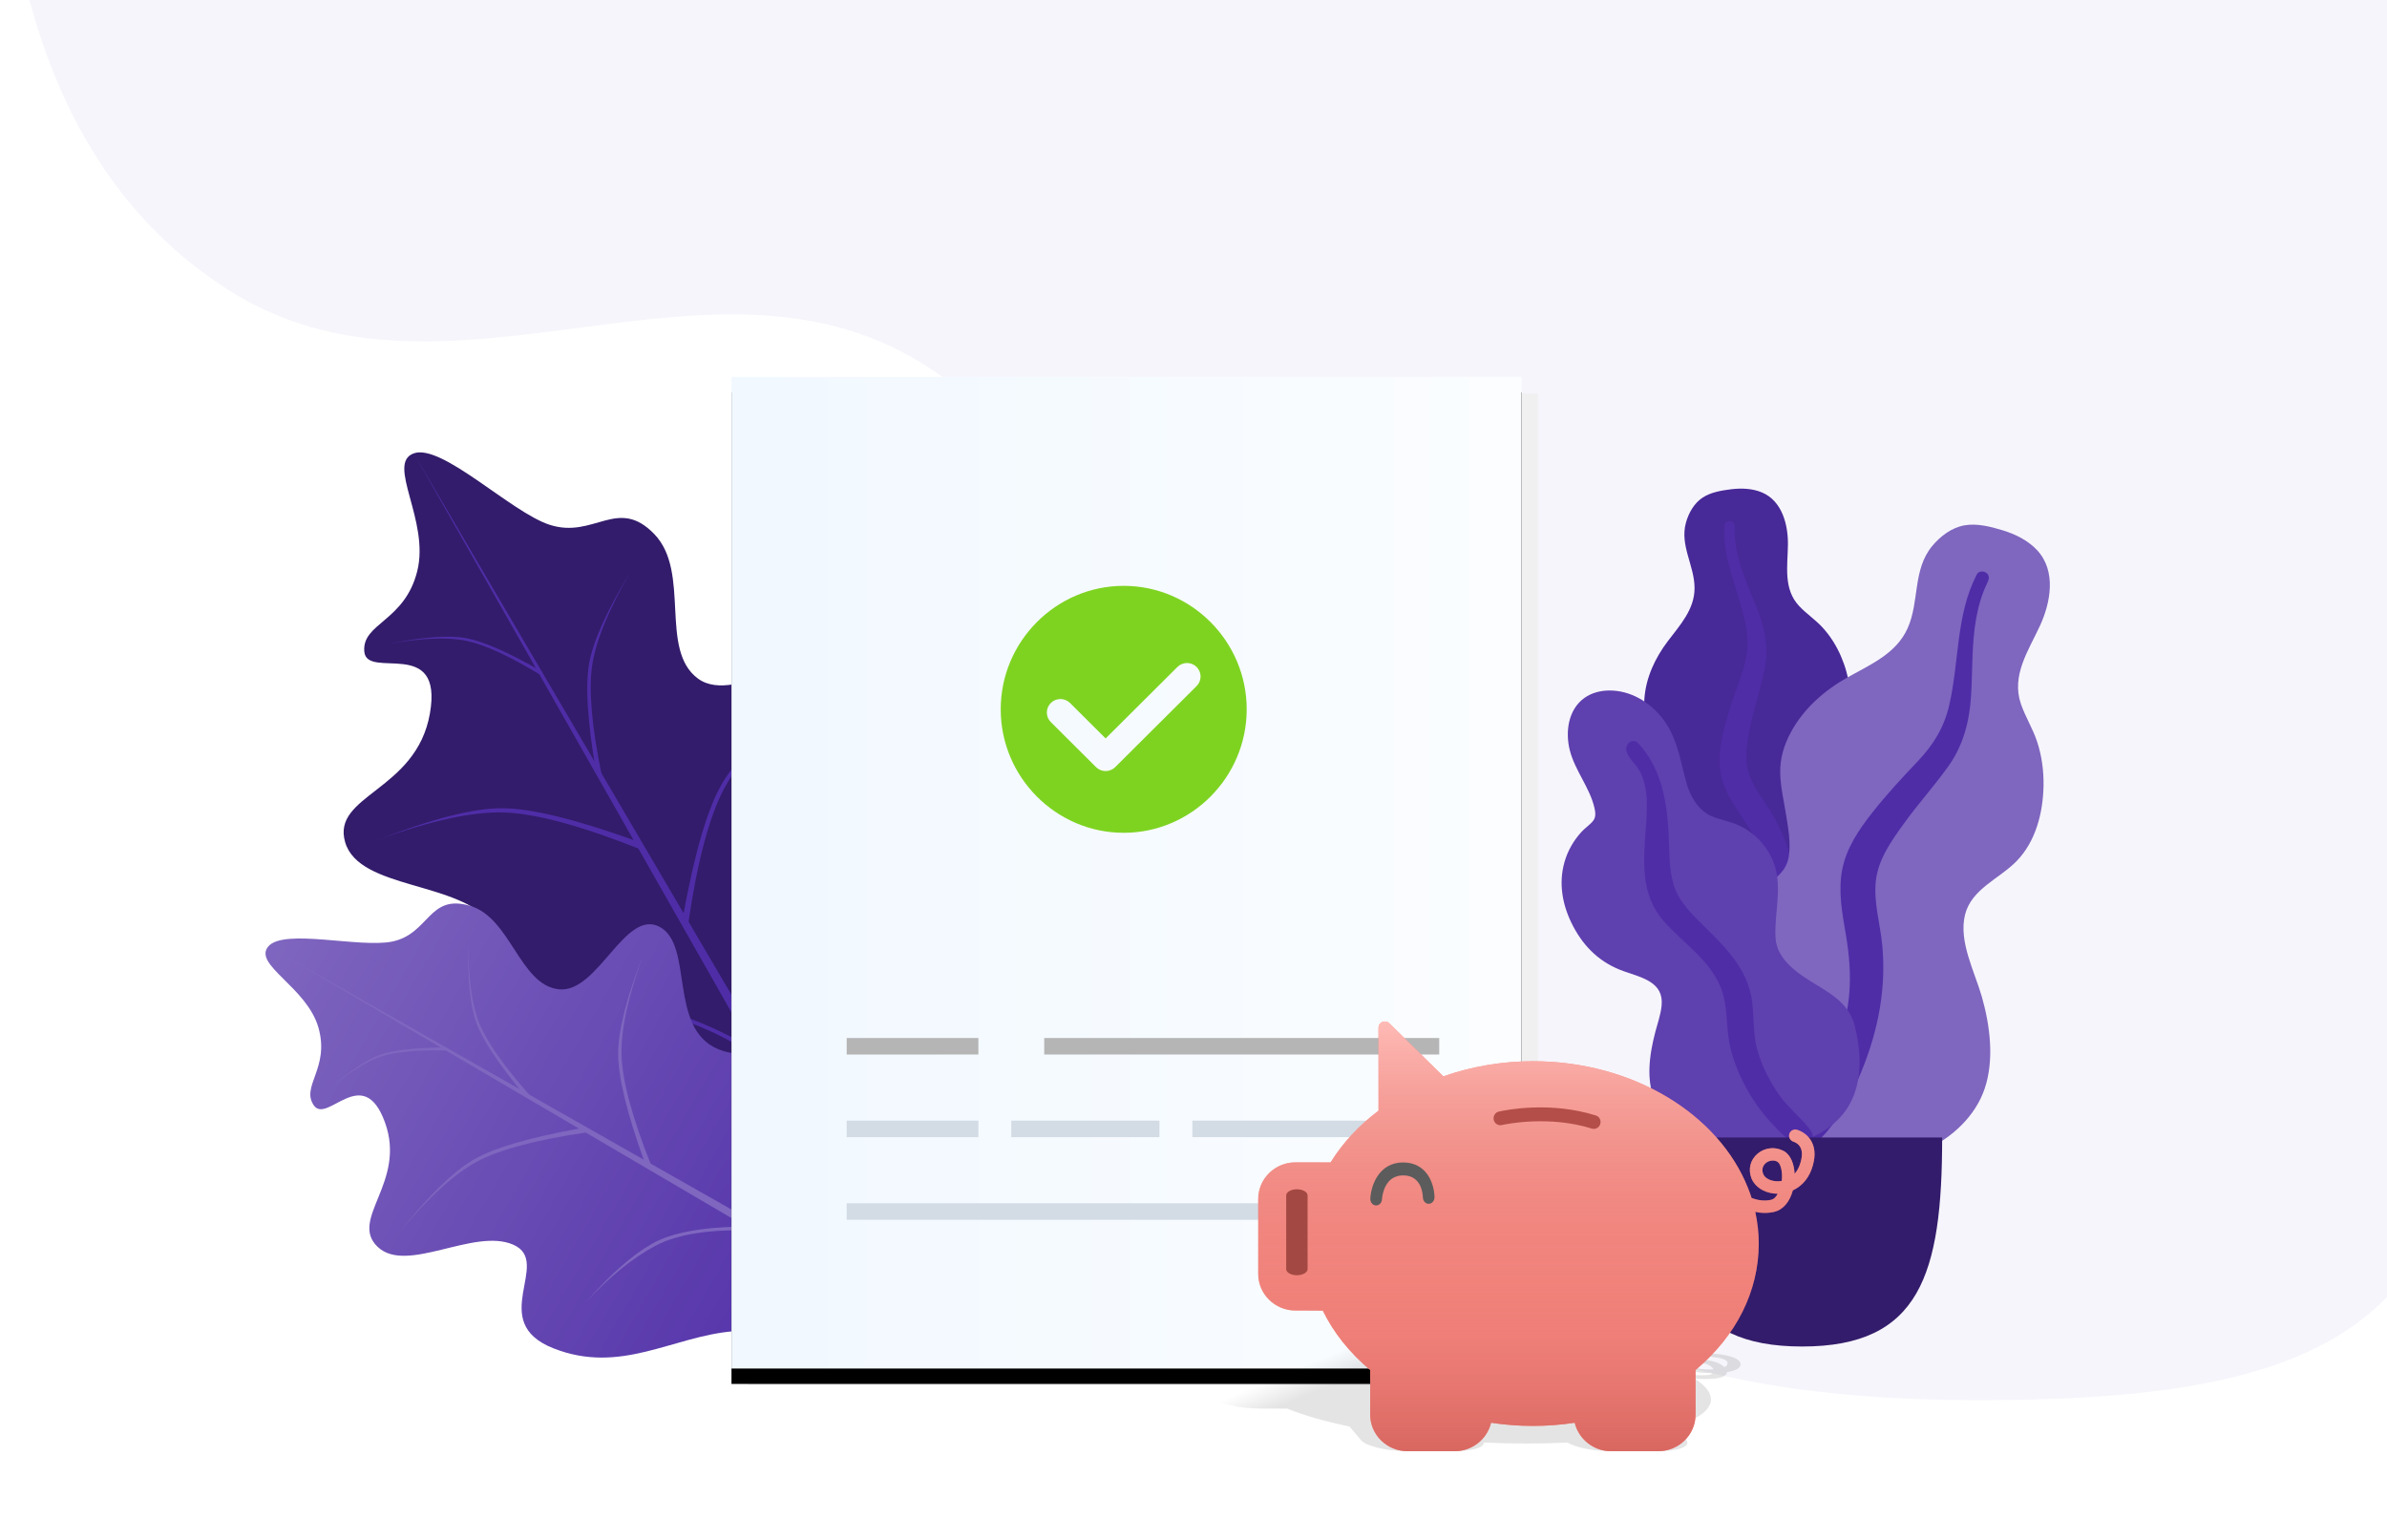 <svg xmlns="http://www.w3.org/2000/svg" xmlns:xlink="http://www.w3.org/1999/xlink" width="155" height="100" viewBox="0 0 155 100">
  <defs>
    <linearGradient id="ic_popup_kyc_verified-a" x1="50%" x2="50%" y1="0%" y2="100%">
      <stop offset="0%" stop-color="#7F66BF"/>
      <stop offset="100%" stop-color="#4F2DA7"/>
    </linearGradient>
    <linearGradient id="ic_popup_kyc_verified-d" x1="2.699%" x2="98.049%" y1="50%" y2="50%">
      <stop offset="0%" stop-color="#F1F8FF"/>
      <stop offset="100%" stop-color="#FBFDFF"/>
    </linearGradient>
    <rect id="ic_popup_kyc_verified-c" width="51.303" height="64.393"/>
    <filter id="ic_popup_kyc_verified-b" width="113.6%" height="110.9%" x="-6.8%" y="-3.9%" filterUnits="objectBoundingBox">
      <feOffset dy="1" in="SourceAlpha" result="shadowOffsetOuter1"/>
      <feGaussianBlur in="shadowOffsetOuter1" result="shadowBlurOuter1" stdDeviation="1"/>
      <feColorMatrix in="shadowBlurOuter1" values="0 0 0 0 0   0 0 0 0 0   0 0 0 0 0  0 0 0 0.044 0"/>
    </filter>
    <linearGradient id="ic_popup_kyc_verified-e" x1="13.673%" x2="23.749%" y1="47.172%" y2="52.828%">
      <stop offset="0%" stop-opacity="0"/>
      <stop offset="100%" stop-opacity=".105"/>
    </linearGradient>
    <linearGradient id="ic_popup_kyc_verified-f" x1="50%" x2="50%" y1="50%" y2="100%">
      <stop offset="0%" stop-color="#EE817A" stop-opacity="0"/>
      <stop offset="100%" stop-color="#D86760"/>
    </linearGradient>
    <linearGradient id="ic_popup_kyc_verified-g" x1="50%" x2="50%" y1="0%" y2="73.495%">
      <stop offset="0%" stop-color="#FFBBB6"/>
      <stop offset="100%" stop-color="#D86760" stop-opacity="0"/>
    </linearGradient>
  </defs>
  <g fill="none" fill-rule="evenodd" transform="translate(0 -15)">
    <path fill="#4F2DA7" fill-rule="nonzero" d="M14.748,33.779 C5.206,27.641 0.291,16.407 0.001,0.078 L158.001,0.078 C158.001,56.949 158.001,88.545 158.001,94.864 C153.787,103.816 143.781,105.922 128.507,105.922 C113.234,105.922 92.167,103.289 81.634,79.066 C71.101,54.843 74.723,48.629 60.568,39.045 C46.412,29.461 29.06,42.988 14.748,33.779 Z" opacity=".05"/>
    <g transform="translate(10.232 34.8)">
      <g transform="rotate(-30 33.786 5.863)">
        <path fill="#331C6B" d="M17.85,58.741 C23.275,54.817 31.152,46.186 32.422,42.66 C33.693,39.133 28.509,40.256 27.95,35.924 C27.391,31.592 34.235,30.078 34.099,26.943 C33.964,23.808 26.982,25.347 25.714,22.452 C24.446,19.558 28.781,16.247 27.95,12.91 C27.12,9.574 24.392,11.243 22.36,8.981 C20.6,7.022 18.95,0.919 17.05,0.561 C15.149,0.203 15.771,4.861 13.416,7.297 C11.062,9.733 8.614,8.409 7.826,10.104 C7.038,11.798 12.8,11.785 9.503,15.717 C6.206,19.648 1.318,17.076 0.559,20.207 C-0.2,23.339 5.783,26.119 6.149,29.554 C6.516,32.989 -0.297,30.753 0.559,36.485 C1.415,42.217 6.13,44.251 8.944,48.273 C11.399,51.781 12.023,55.686 16.249,58.741 C16.519,58.936 17.573,58.941 17.85,58.741 Z"/>
        <path fill="#4F2DA7" fill-rule="nonzero" d="M28.734,42.669 C25.991,43.297 23.75,44.154 22.011,45.241 C20.272,46.327 18.672,48.47 17.21,51.669 L17.21,51.026 C18.801,47.889 20.401,45.853 22.011,44.919 C23.622,43.985 25.862,43.235 28.734,42.669 Z"/>
        <path fill="#4F2DA7" fill-rule="nonzero" d="M16.89,36.883 C14.147,37.511 11.906,38.368 10.167,39.455 C8.428,40.541 6.721,42.684 5.045,45.884 L5.045,45.241 C6.85,42.103 8.557,40.068 10.167,39.133 C11.777,38.199 14.018,37.449 16.89,36.883 Z" transform="matrix(-1 0 0 1 21.935 0)"/>
        <path fill="#4F2DA7" fill-rule="nonzero" d="M31.615,26.919 C28.019,27.547 25.351,28.404 23.612,29.49 C21.873,30.577 19.739,32.72 17.21,35.919 L17.21,35.276 C19.868,32.139 22.002,30.103 23.612,29.169 C25.222,28.235 27.89,27.485 31.615,26.919 Z"/>
        <path fill="#4F2DA7" fill-rule="nonzero" d="M16.89,21.133 C13.293,21.761 10.626,22.618 8.887,23.705 C7.148,24.791 5.014,26.934 2.484,30.133 L2.484,29.49 C5.142,26.353 7.276,24.317 8.887,23.383 C10.497,22.449 13.165,21.699 16.89,21.133 Z" transform="matrix(-1 0 0 1 19.374 0)"/>
        <path fill="#4F2DA7" fill-rule="nonzero" d="M26.935,15.984 C24.107,16.481 22.009,17.157 20.641,18.012 C19.273,18.867 17.593,20.552 15.602,23.068 L15.602,22.563 C17.695,20.096 19.375,18.495 20.642,17.76 C21.908,17.024 24.006,16.433 26.935,15.984 Z" transform="rotate(-20 21.268 19.526)"/>
        <path fill="#4F2DA7" fill-rule="nonzero" d="M17.635,11.166 C15.451,11.549 13.831,12.07 12.775,12.73 C11.718,13.391 10.421,14.692 8.884,16.636 L8.885,16.246 C10.5,14.34 11.797,13.103 12.775,12.535 C13.753,11.967 15.373,11.511 17.635,11.166 Z" transform="scale(-1 1) rotate(-10 0 165.46)"/>
        <polygon fill="#4F2DA7" fill-rule="nonzero" points="17.046 .561 17.53 69.967 16.569 69.967"/>
      </g>
      <g transform="rotate(-60 46.18 26.779)">
        <path fill="url(#ic_popup_kyc_verified-a)" fill-rule="nonzero" d="M14.45,47.552 C18.842,44.376 25.218,37.389 26.247,34.534 C27.275,31.679 23.079,32.588 22.626,29.081 C22.174,25.574 27.714,24.348 27.604,21.811 C27.494,19.273 21.843,20.519 20.816,18.176 C19.79,15.833 23.299,13.152 22.626,10.451 C21.954,7.75 19.746,9.102 18.101,7.27 C16.676,5.684 15.341,0.744 13.802,0.454 C12.263,0.165 12.767,3.935 10.861,5.907 C8.955,7.879 6.973,6.807 6.335,8.179 C5.698,9.551 10.362,9.54 7.693,12.723 C5.024,15.906 1.067,13.823 0.453,16.358 C-0.162,18.893 4.681,21.144 4.978,23.925 C5.275,26.705 -0.24,24.895 0.453,29.536 C1.145,34.176 4.962,35.822 7.24,39.078 C9.228,41.918 9.733,45.079 13.154,47.552 C13.372,47.71 14.226,47.714 14.45,47.552 Z"/>
        <path fill="#7F66BF" d="M23.261,34.542 C21.04,35.05 19.226,35.744 17.819,36.623 C16.411,37.503 15.115,39.238 13.932,41.828 L13.932,41.307 C15.22,38.767 16.515,37.119 17.819,36.363 C19.122,35.607 20.936,35 23.261,34.542 Z"/>
        <path fill="#7F66BF" d="M13.673,29.858 C11.452,30.366 9.638,31.06 8.231,31.94 C6.823,32.819 5.441,34.554 4.084,37.144 L4.084,36.623 C5.545,34.084 6.927,32.436 8.231,31.679 C9.534,30.923 11.348,30.316 13.673,29.858 Z" transform="matrix(-1 0 0 1 17.757 0)"/>
        <path fill="#7F66BF" d="M25.593,21.792 C22.682,22.3 20.522,22.994 19.114,23.873 C17.707,24.753 15.979,26.487 13.932,29.077 L13.932,28.557 C16.083,26.017 17.811,24.369 19.114,23.613 C20.418,22.857 22.578,22.25 25.593,21.792 Z"/>
        <path fill="#7F66BF" d="M13.673,17.108 C10.761,17.616 8.602,18.31 7.194,19.189 C5.786,20.069 4.059,21.804 2.011,24.394 L2.011,23.873 C4.163,21.333 5.89,19.685 7.194,18.929 C8.498,18.173 10.657,17.566 13.673,17.108 Z" transform="matrix(-1 0 0 1 15.684 0)"/>
        <path fill="#7F66BF" d="M21.804,12.94 C19.515,13.342 17.817,13.889 16.71,14.581 C15.602,15.273 14.242,16.638 12.63,18.674 L12.631,18.265 C14.325,16.268 15.684,14.972 16.71,14.377 C17.735,13.782 19.433,13.303 21.804,12.94 Z" transform="rotate(-20 17.217 15.807)"/>
        <path fill="#7F66BF" d="M14.276,9.039 C12.508,9.349 11.197,9.771 10.341,10.306 C9.486,10.84 8.436,11.894 7.192,13.467 L7.192,13.151 C8.5,11.608 9.55,10.607 10.341,10.148 C11.133,9.688 12.445,9.318 14.276,9.039 Z" transform="scale(-1 1) rotate(-10 0 133.944)"/>
        <polygon fill="#7F66BF" points="13.799 .454 14.191 56.64 13.413 56.64"/>
      </g>
      <g transform="translate(91.171 11.93)">
        <g transform="translate(5.362)">
          <path fill="#482998" d="M5.655,0.041 C6.323,-0.041 7.036,-0.012 7.657,0.252 C8.977,0.815 9.352,2.382 9.334,3.655 C9.315,5.025 9.025,6.522 10.063,7.626 C10.54,8.134 11.133,8.522 11.601,9.039 C12.102,9.592 12.494,10.224 12.785,10.903 C13.319,12.15 13.581,13.616 13.093,14.924 C12.663,16.075 11.582,17.115 11.815,18.424 C12.059,19.79 13.431,20.834 14.288,21.852 C15.258,23.003 16.152,24.475 16.299,25.985 C16.439,27.432 15.812,28.895 14.849,29.989 C12.926,32.175 10.035,33.246 7.119,33.24 C5.882,33.237 4.48,33.18 3.412,32.513 C3.082,32.306 2.908,32.075 2.712,31.753 C2.536,31.464 2.303,31.276 2.034,31.072 C1.443,30.623 1.016,30.018 0.744,29.341 C-0.314,26.712 0.531,23.459 2.012,21.124 C2.363,20.571 2.65,20.039 2.48,19.379 C2.302,18.691 1.865,18.07 1.478,17.478 C1.096,16.894 0.66,16.336 0.361,15.704 C0.048,15.041 -0.04,14.348 0.015,13.623 C0.119,12.261 0.705,11.005 1.533,9.91 C2.332,8.855 3.269,7.846 3.271,6.464 C3.273,4.999 2.298,3.696 2.713,2.207 C2.886,1.591 3.231,0.958 3.788,0.588 C4.322,0.234 5.027,0.118 5.655,0.041 Z"/>
          <path fill="#4F2DA7" d="M5.219,2.382 C5.231,2.185 5.464,2.067 5.647,2.119 C5.887,2.186 5.883,2.412 5.876,2.614 C5.857,3.232 5.946,3.834 6.094,4.434 C6.402,5.682 6.971,6.832 7.422,8.031 C7.872,9.229 8.083,10.466 7.819,11.733 C7.57,12.928 7.179,14.092 6.924,15.289 C6.699,16.344 6.46,17.456 6.802,18.508 C7.132,19.521 7.859,20.345 8.384,21.26 C9.469,23.155 9.95,25.256 10.014,27.419 C10.044,28.423 10.017,29.437 9.785,30.422 C9.652,30.989 9.472,31.756 8.988,32.147 C8.765,32.328 8.383,32.39 8.195,32.123 C8.019,31.872 8.174,31.484 8.23,31.216 C8.472,30.059 8.521,28.877 8.463,27.702 C8.407,26.563 8.273,25.427 7.916,24.34 C7.585,23.332 7.082,22.425 6.49,21.543 C5.887,20.644 5.26,19.743 5.01,18.677 C4.757,17.595 4.963,16.494 5.238,15.432 C5.529,14.31 5.91,13.219 6.304,12.127 C6.688,11.062 6.824,10.055 6.612,8.941 C6.193,6.74 5.073,4.674 5.219,2.382 Z"/>
        </g>
        <g transform="translate(7.46 2.34)">
          <path fill="#7F66BF" d="M21.189,0.37 C22.015,0.622 22.836,1.029 23.425,1.666 C24.678,3.022 24.293,5.07 23.602,6.567 C22.857,8.177 21.73,9.796 22.365,11.644 C22.658,12.493 23.149,13.263 23.426,14.119 C23.722,15.034 23.85,15.986 23.834,16.941 C23.804,18.694 23.339,20.565 22.078,21.857 C20.968,22.994 19.153,23.658 18.737,25.329 C18.304,27.072 19.363,29.023 19.833,30.674 C20.365,32.543 20.639,34.75 20.016,36.612 C19.419,38.397 17.913,39.8 16.208,40.591 C12.802,42.171 8.847,41.928 5.431,40.397 C3.98,39.747 2.366,38.949 1.465,37.601 C1.187,37.184 1.104,36.82 1.043,36.336 C0.989,35.903 0.815,35.559 0.607,35.177 C0.15,34.338 -0.032,33.4 0.005,32.457 C0.148,28.795 2.852,25.389 5.818,23.402 C6.521,22.931 7.138,22.451 7.285,21.582 C7.439,20.675 7.253,19.713 7.11,18.811 C6.97,17.92 6.752,17.032 6.735,16.129 C6.716,15.182 6.978,14.316 7.424,13.487 C8.263,11.931 9.611,10.751 11.159,9.889 C12.651,9.059 14.281,8.355 15.011,6.722 C15.785,4.991 15.327,2.94 16.598,1.396 C17.125,0.757 17.863,0.189 18.711,0.043 C19.524,-0.098 20.412,0.133 21.189,0.37 Z"/>
          <path fill="#4F2DA7" d="M19.501,3.233 C19.618,3.006 19.951,2.989 20.138,3.146 C20.385,3.353 20.261,3.618 20.149,3.853 C19.804,4.576 19.594,5.335 19.454,6.123 C19.163,7.763 19.229,9.425 19.13,11.082 C19.032,12.737 18.634,14.313 17.664,15.675 C16.75,16.96 15.685,18.132 14.763,19.415 C13.95,20.546 13.09,21.737 12.942,23.163 C12.799,24.536 13.219,25.895 13.355,27.255 C13.636,30.069 13.102,32.811 12.05,35.406 C11.561,36.611 11.001,37.798 10.216,38.842 C9.764,39.443 9.154,40.257 8.384,40.465 C8.029,40.562 7.55,40.435 7.47,40.019 C7.394,39.63 7.778,39.251 7.982,38.964 C8.87,37.721 9.543,36.347 10.088,34.924 C10.616,33.547 11.052,32.131 11.202,30.656 C11.341,29.287 11.225,27.95 10.993,26.593 C10.757,25.211 10.494,23.813 10.758,22.42 C11.026,21.006 11.841,19.81 12.717,18.698 C13.643,17.521 14.657,16.43 15.687,15.344 C16.691,14.285 17.376,13.164 17.709,11.733 C18.367,8.907 18.135,5.87 19.501,3.233 Z"/>
        </g>
        <g transform="translate(0 13.109)">
          <path fill="#5F40AF" d="M3.102,-1.56319402e-13 C4.476,-1.56319402e-13 5.684,0.731 6.516,1.769 C7.491,2.984 7.688,4.468 8.083,5.916 C8.28,6.636 8.619,7.352 9.212,7.841 C9.752,8.286 10.437,8.376 11.083,8.593 C12.375,9.028 13.417,10.075 13.829,11.353 C14.331,12.911 13.799,14.483 13.891,16.063 C13.975,17.514 15.399,18.419 16.545,19.114 C17.675,19.8 18.694,20.442 19.034,21.778 C19.395,23.195 19.516,24.776 19.016,26.176 C18.184,28.506 15.748,29.532 13.394,29.691 C11.258,29.836 8.572,29.609 6.968,28.052 C6.008,27.121 5.661,25.818 5.704,24.521 C5.731,23.715 5.89,22.916 6.095,22.137 C6.241,21.585 6.438,21.035 6.494,20.465 C6.643,18.947 5.246,18.656 4.057,18.239 C2.545,17.709 1.487,16.709 0.752,15.315 C0.066,14.017 -0.221,12.56 0.19,11.132 C0.399,10.402 0.78,9.74 1.296,9.177 C1.523,8.929 1.843,8.723 2.048,8.462 C2.24,8.219 2.198,7.904 2.132,7.619 C1.827,6.304 0.877,5.215 0.537,3.902 C0.23,2.717 0.412,1.242 1.491,0.477 C1.957,0.147 2.532,0.004 3.102,-1.56319402e-13 Z"/>
          <path fill="#4F2DA7" d="M4.974,3.427 C6.431,4.985 6.826,7.099 6.943,9.147 C7.008,10.296 6.94,11.507 7.276,12.621 C7.564,13.575 8.238,14.304 8.933,14.993 C10.332,16.38 11.892,17.79 12.301,19.797 C12.541,20.975 12.379,22.192 12.711,23.357 C13.012,24.416 13.543,25.456 14.189,26.35 C14.709,27.07 15.387,27.622 15.955,28.293 C16.129,28.498 16.377,28.799 16.306,29.089 C16.222,29.427 15.792,29.535 15.487,29.481 C14.776,29.357 14.178,28.676 13.713,28.18 C13.034,27.456 12.456,26.676 11.987,25.802 C11.466,24.831 11.046,23.801 10.867,22.712 C10.681,21.582 10.773,20.404 10.348,19.32 C9.633,17.495 7.899,16.418 6.646,14.996 C5.084,13.224 5.317,11.019 5.477,8.839 C5.565,7.641 5.652,6.288 5.049,5.194 C4.819,4.777 4.306,4.387 4.207,3.913 C4.116,3.478 4.611,3.039 4.974,3.427 Z"/>
        </g>
        <path fill="#331C6B" d="M6.527,42.135 C6.527,51.043 7.975,55.711 15.619,55.711 C23.263,55.711 24.711,51.043 24.711,42.135 L6.527,42.135 Z"/>
      </g>
      <g transform="translate(37.267 4.678)">
        <polygon fill="#F0F0F0" points="1.069 1.073 52.371 1.073 52.371 65.466 1.069 65.466"/>
        <use fill="#000" filter="url(#ic_popup_kyc_verified-b)" xlink:href="#ic_popup_kyc_verified-c"/>
        <use fill="url(#ic_popup_kyc_verified-d)" xlink:href="#ic_popup_kyc_verified-c"/>
        <rect width="36.339" height="1.073" x="7.482" y="53.661" fill="#D3DBE4"/>
        <polygon fill="#D3DBE4" points="29.927 48.295 43.821 48.295 43.821 49.368 29.927 49.368"/>
        <rect width="9.619" height="1.073" x="18.17" y="48.295" fill="#D3DBE4"/>
        <rect width="8.55" height="1.073" x="7.482" y="48.295" fill="#D3DBE4"/>
        <rect width="25.651" height="1.073" x="20.307" y="42.929" fill="#B5B5B5"/>
        <rect width="8.55" height="1.073" x="7.482" y="42.929" fill="#B5B5B5"/>
        <path fill="#7ED321" fill-rule="nonzero" d="M25.469,13.566 C29.861,13.566 33.455,17.174 33.455,21.584 C33.455,25.995 29.861,29.603 25.469,29.603 C21.077,29.603 17.483,25.995 17.483,21.584 C17.483,17.174 21.077,13.566 25.469,13.566 Z M28.957,18.834 L24.295,23.476 L21.982,21.173 C21.638,20.831 21.08,20.831 20.736,21.173 C20.392,21.516 20.392,22.071 20.736,22.413 L23.672,25.337 C24.016,25.679 24.574,25.679 24.918,25.337 L30.202,20.075 C30.546,19.732 30.546,19.177 30.202,18.834 C29.858,18.492 29.301,18.492 28.957,18.834 Z"/>
      </g>
      <g transform="translate(67.194 46.533)">
        <path fill="url(#ic_popup_kyc_verified-e)" fill-rule="nonzero" d="M35.12,21.814 C34.655,21.636 34.046,21.589 33.979,21.582 C33.744,21.565 33.555,21.604 33.553,21.67 C33.55,21.717 33.645,21.762 33.781,21.791 C33.836,21.803 33.902,21.814 33.972,21.819 C33.976,21.819 34.276,21.845 34.493,21.928 C34.709,22.009 34.79,22.131 34.737,22.279 C34.71,22.35 34.641,22.405 34.55,22.447 C34.362,22.262 34.008,22.083 33.495,22.003 C33.453,21.997 33.408,21.992 33.361,21.986 C32.784,21.913 32.18,21.936 31.821,22.051 C31.439,22.173 31.443,22.359 31.828,22.54 C31.882,22.566 31.947,22.589 32.015,22.612 C32.435,22.751 33.103,22.84 33.775,22.84 C33.734,22.903 33.622,22.946 33.473,22.958 C33.043,22.994 32.547,22.964 32.157,22.924 C32.032,22.858 31.9,22.794 31.76,22.729 C28.659,21.284 22.238,20.235 15.708,20.235 C13.675,20.235 11.791,20.339 10.14,20.532 L5.76,19.488 C5.611,19.453 5.427,19.443 5.291,19.461 C5.154,19.479 5.089,19.525 5.13,19.573 L6.494,21.207 C5.475,21.493 4.7,21.836 4.232,22.223 L1.949,22.223 C0.617,22.223 -0.199,22.546 0.132,22.943 L1.364,24.419 C1.696,24.815 3.052,25.138 4.384,25.138 L5.04,25.138 C5.048,25.138 5.422,25.139 6.161,25.141 C7.229,25.576 8.589,25.968 10.214,26.308 L10.945,27.184 C11.277,27.58 12.633,27.904 13.965,27.904 L17.047,27.904 C18.178,27.904 18.949,27.663 18.929,27.345 C20.794,27.428 22.63,27.428 24.36,27.345 C24.876,27.663 26.048,27.904 27.175,27.904 L30.258,27.904 C31.59,27.904 32.406,27.58 32.075,27.184 L31.343,26.308 C33.431,25.637 34.149,24.755 33.369,23.821 C33.192,23.609 32.936,23.4 32.623,23.197 C32.83,23.21 33.042,23.218 33.259,23.218 C33.464,23.218 33.671,23.211 33.875,23.195 C34.397,23.152 34.698,22.997 34.708,22.774 C35.146,22.705 35.496,22.574 35.578,22.363 C35.654,22.145 35.504,21.961 35.12,21.814 Z M32.502,22.237 C32.592,22.208 32.739,22.187 32.911,22.187 C32.915,22.187 32.919,22.187 32.923,22.187 C33.025,22.187 33.134,22.195 33.248,22.213 C33.469,22.247 33.746,22.402 33.835,22.588 C33.729,22.594 33.64,22.595 33.584,22.596 C33.141,22.596 32.7,22.539 32.518,22.453 C32.485,22.439 32.462,22.425 32.443,22.413 C32.302,22.318 32.434,22.259 32.502,22.237 Z"/>
        <path fill="#F78780" fill-rule="nonzero" d="M40.206,7.799 C39.89,7.211 39.32,7.054 39.259,7.034 C39.037,6.977 38.816,7.106 38.759,7.323 C38.718,7.477 38.775,7.626 38.886,7.722 C38.931,7.762 38.988,7.799 39.054,7.815 C39.058,7.815 39.337,7.899 39.484,8.173 C39.632,8.443 39.611,8.846 39.435,9.333 C39.349,9.567 39.234,9.748 39.107,9.889 C39.074,9.277 38.869,8.685 38.423,8.423 C38.386,8.403 38.345,8.387 38.304,8.367 C37.787,8.125 37.164,8.201 36.709,8.58 C36.226,8.983 36.074,9.599 36.308,10.195 C36.34,10.28 36.385,10.356 36.435,10.433 C36.738,10.892 37.332,11.186 38.005,11.186 C37.91,11.395 37.763,11.536 37.603,11.576 C37.144,11.693 36.672,11.597 36.316,11.464 C36.246,11.246 36.168,11.033 36.082,10.819 C34.189,6.047 28.643,2.583 22.113,2.583 C20.08,2.583 18.109,2.93 16.297,3.566 L12.788,0.118 C12.67,0.002 12.493,-0.031 12.342,0.03 C12.19,0.09 12.088,0.239 12.088,0.4 L12.088,5.793 C10.829,6.739 9.768,7.871 8.977,9.148 L6.694,9.148 C5.361,9.148 4.275,10.215 4.275,11.524 L4.275,16.397 C4.275,17.706 5.361,18.773 6.694,18.773 L7.349,18.773 C7.358,18.773 7.731,18.776 8.468,18.781 C9.173,20.219 10.206,21.512 11.547,22.636 L11.547,25.527 C11.547,26.836 12.633,27.904 13.965,27.904 L17.047,27.904 C18.178,27.904 19.15,27.11 19.396,26.059 C21.191,26.333 23.027,26.333 24.827,26.059 C25.077,27.11 26.048,27.904 27.175,27.904 L30.258,27.904 C31.59,27.904 32.676,26.836 32.676,25.527 L32.676,22.636 C35.324,20.421 36.779,17.509 36.779,14.424 C36.779,13.723 36.697,13.034 36.554,12.366 C36.75,12.406 36.955,12.434 37.172,12.434 C37.377,12.434 37.591,12.41 37.808,12.358 C38.365,12.217 38.796,11.705 38.992,10.968 C39.488,10.739 39.947,10.308 40.206,9.611 C40.464,8.89 40.468,8.282 40.206,7.799 Z M37.234,9.196 C37.349,9.1 37.513,9.031 37.685,9.031 C37.689,9.031 37.693,9.031 37.697,9.031 C37.8,9.031 37.902,9.055 38,9.116 C38.193,9.228 38.341,9.74 38.275,10.352 C38.164,10.372 38.074,10.376 38.017,10.38 C37.574,10.38 37.181,10.191 37.07,9.909 C37.05,9.861 37.037,9.816 37.029,9.776 C36.968,9.462 37.148,9.269 37.234,9.196 Z"/>
        <path fill="url(#ic_popup_kyc_verified-f)" fill-rule="nonzero" d="M40.206,7.799 C39.89,7.211 39.32,7.054 39.259,7.034 C39.037,6.977 38.816,7.106 38.759,7.323 C38.718,7.477 38.775,7.626 38.886,7.722 C38.931,7.762 38.988,7.799 39.054,7.815 C39.058,7.815 39.337,7.899 39.484,8.173 C39.632,8.443 39.611,8.846 39.435,9.333 C39.349,9.567 39.234,9.748 39.107,9.889 C39.074,9.277 38.869,8.685 38.423,8.423 C38.386,8.403 38.345,8.387 38.304,8.367 C37.787,8.125 37.164,8.201 36.709,8.58 C36.226,8.983 36.074,9.599 36.308,10.195 C36.34,10.28 36.385,10.356 36.435,10.433 C36.738,10.892 37.332,11.186 38.005,11.186 C37.91,11.395 37.763,11.536 37.603,11.576 C37.144,11.693 36.672,11.597 36.316,11.464 C36.246,11.246 36.168,11.033 36.082,10.819 C34.189,6.047 28.643,2.583 22.113,2.583 C20.08,2.583 18.109,2.93 16.297,3.566 L12.788,0.118 C12.67,0.002 12.493,-0.031 12.342,0.03 C12.19,0.09 12.088,0.239 12.088,0.4 L12.088,5.793 C10.829,6.739 9.768,7.871 8.977,9.148 L6.694,9.148 C5.361,9.148 4.275,10.215 4.275,11.524 L4.275,16.397 C4.275,17.706 5.361,18.773 6.694,18.773 L7.349,18.773 C7.358,18.773 7.731,18.776 8.468,18.781 C9.173,20.219 10.206,21.512 11.547,22.636 L11.547,25.527 C11.547,26.836 12.633,27.904 13.965,27.904 L17.047,27.904 C18.178,27.904 19.15,27.11 19.396,26.059 C21.191,26.333 23.027,26.333 24.827,26.059 C25.077,27.11 26.048,27.904 27.175,27.904 L30.258,27.904 C31.59,27.904 32.676,26.836 32.676,25.527 L32.676,22.636 C35.324,20.421 36.779,17.509 36.779,14.424 C36.779,13.723 36.697,13.034 36.554,12.366 C36.75,12.406 36.955,12.434 37.172,12.434 C37.377,12.434 37.591,12.41 37.808,12.358 C38.365,12.217 38.796,11.705 38.992,10.968 C39.488,10.739 39.947,10.308 40.206,9.611 C40.464,8.89 40.468,8.282 40.206,7.799 Z M37.234,9.196 C37.349,9.1 37.513,9.031 37.685,9.031 C37.689,9.031 37.693,9.031 37.697,9.031 C37.8,9.031 37.902,9.055 38,9.116 C38.193,9.228 38.341,9.74 38.275,10.352 C38.164,10.372 38.074,10.376 38.017,10.38 C37.574,10.38 37.181,10.191 37.07,9.909 C37.05,9.861 37.037,9.816 37.029,9.776 C36.968,9.462 37.148,9.269 37.234,9.196 Z"/>
        <path fill="url(#ic_popup_kyc_verified-g)" fill-rule="nonzero" d="M40.206,7.799 C39.89,7.211 39.32,7.054 39.259,7.034 C39.037,6.977 38.816,7.106 38.759,7.323 C38.718,7.477 38.775,7.626 38.886,7.722 C38.931,7.762 38.988,7.799 39.054,7.815 C39.058,7.815 39.337,7.899 39.484,8.173 C39.632,8.443 39.611,8.846 39.435,9.333 C39.349,9.567 39.234,9.748 39.107,9.889 C39.074,9.277 38.869,8.685 38.423,8.423 C38.386,8.403 38.345,8.387 38.304,8.367 C37.787,8.125 37.164,8.201 36.709,8.58 C36.226,8.983 36.074,9.599 36.308,10.195 C36.34,10.28 36.385,10.356 36.435,10.433 C36.738,10.892 37.332,11.186 38.005,11.186 C37.91,11.395 37.763,11.536 37.603,11.576 C37.144,11.693 36.672,11.597 36.316,11.464 C36.246,11.246 36.168,11.033 36.082,10.819 C34.189,6.047 28.643,2.583 22.113,2.583 C20.08,2.583 18.109,2.93 16.297,3.566 L12.788,0.118 C12.67,0.002 12.493,-0.031 12.342,0.03 C12.19,0.09 12.088,0.239 12.088,0.4 L12.088,5.793 C10.829,6.739 9.768,7.871 8.977,9.148 L6.694,9.148 C5.361,9.148 4.275,10.215 4.275,11.524 L4.275,16.397 C4.275,17.706 5.361,18.773 6.694,18.773 L7.349,18.773 C7.358,18.773 7.731,18.776 8.468,18.781 C9.173,20.219 10.206,21.512 11.547,22.636 L11.547,25.527 C11.547,26.836 12.633,27.904 13.965,27.904 L17.047,27.904 C18.178,27.904 19.15,27.11 19.396,26.059 C21.191,26.333 23.027,26.333 24.827,26.059 C25.077,27.11 26.048,27.904 27.175,27.904 L30.258,27.904 C31.59,27.904 32.676,26.836 32.676,25.527 L32.676,22.636 C35.324,20.421 36.779,17.509 36.779,14.424 C36.779,13.723 36.697,13.034 36.554,12.366 C36.75,12.406 36.955,12.434 37.172,12.434 C37.377,12.434 37.591,12.41 37.808,12.358 C38.365,12.217 38.796,11.705 38.992,10.968 C39.488,10.739 39.947,10.308 40.206,9.611 C40.464,8.89 40.468,8.282 40.206,7.799 Z M37.234,9.196 C37.349,9.1 37.513,9.031 37.685,9.031 C37.689,9.031 37.693,9.031 37.697,9.031 C37.8,9.031 37.902,9.055 38,9.116 C38.193,9.228 38.341,9.74 38.275,10.352 C38.164,10.372 38.074,10.376 38.017,10.38 C37.574,10.38 37.181,10.191 37.07,9.909 C37.05,9.861 37.037,9.816 37.029,9.776 C36.968,9.462 37.148,9.269 37.234,9.196 Z"/>
        <path fill="#5C5C5C" d="M13.683,9.156 C12.09,9.156 11.594,10.691 11.556,11.504 C11.545,11.736 11.704,11.934 11.912,11.947 C11.919,11.947 11.927,11.947 11.934,11.947 C12.135,11.947 12.302,11.774 12.313,11.546 C12.313,11.542 12.313,11.529 12.317,11.513 C12.336,11.281 12.495,9.995 13.687,9.995 C14.917,9.995 14.963,11.272 14.967,11.42 C14.967,11.424 14.97,11.428 14.97,11.432 C14.978,11.66 15.141,11.841 15.345,11.841 C15.553,11.841 15.724,11.652 15.724,11.42 C15.716,10.636 15.292,9.156 13.683,9.156 Z"/>
        <path fill="#A34842" d="M6.788,10.898 C6.406,10.898 6.093,11.078 6.093,11.297 L6.093,16.08 C6.093,16.3 6.406,16.479 6.788,16.479 C7.17,16.479 7.483,16.3 7.483,16.08 L7.483,11.297 C7.483,11.078 7.177,10.898 6.788,10.898 Z"/>
        <path fill="#B34E48" d="M20.089,6.727 C20.397,6.66 23.169,6.087 25.945,6.958 C25.988,6.971 26.032,6.976 26.071,6.976 C26.257,6.976 26.427,6.851 26.487,6.66 C26.557,6.425 26.431,6.176 26.201,6.105 C23.273,5.185 20.44,5.731 19.902,5.851 C19.668,5.905 19.52,6.14 19.568,6.38 C19.62,6.629 19.854,6.78 20.089,6.727 Z"/>
      </g>
    </g>
  </g>
</svg>
